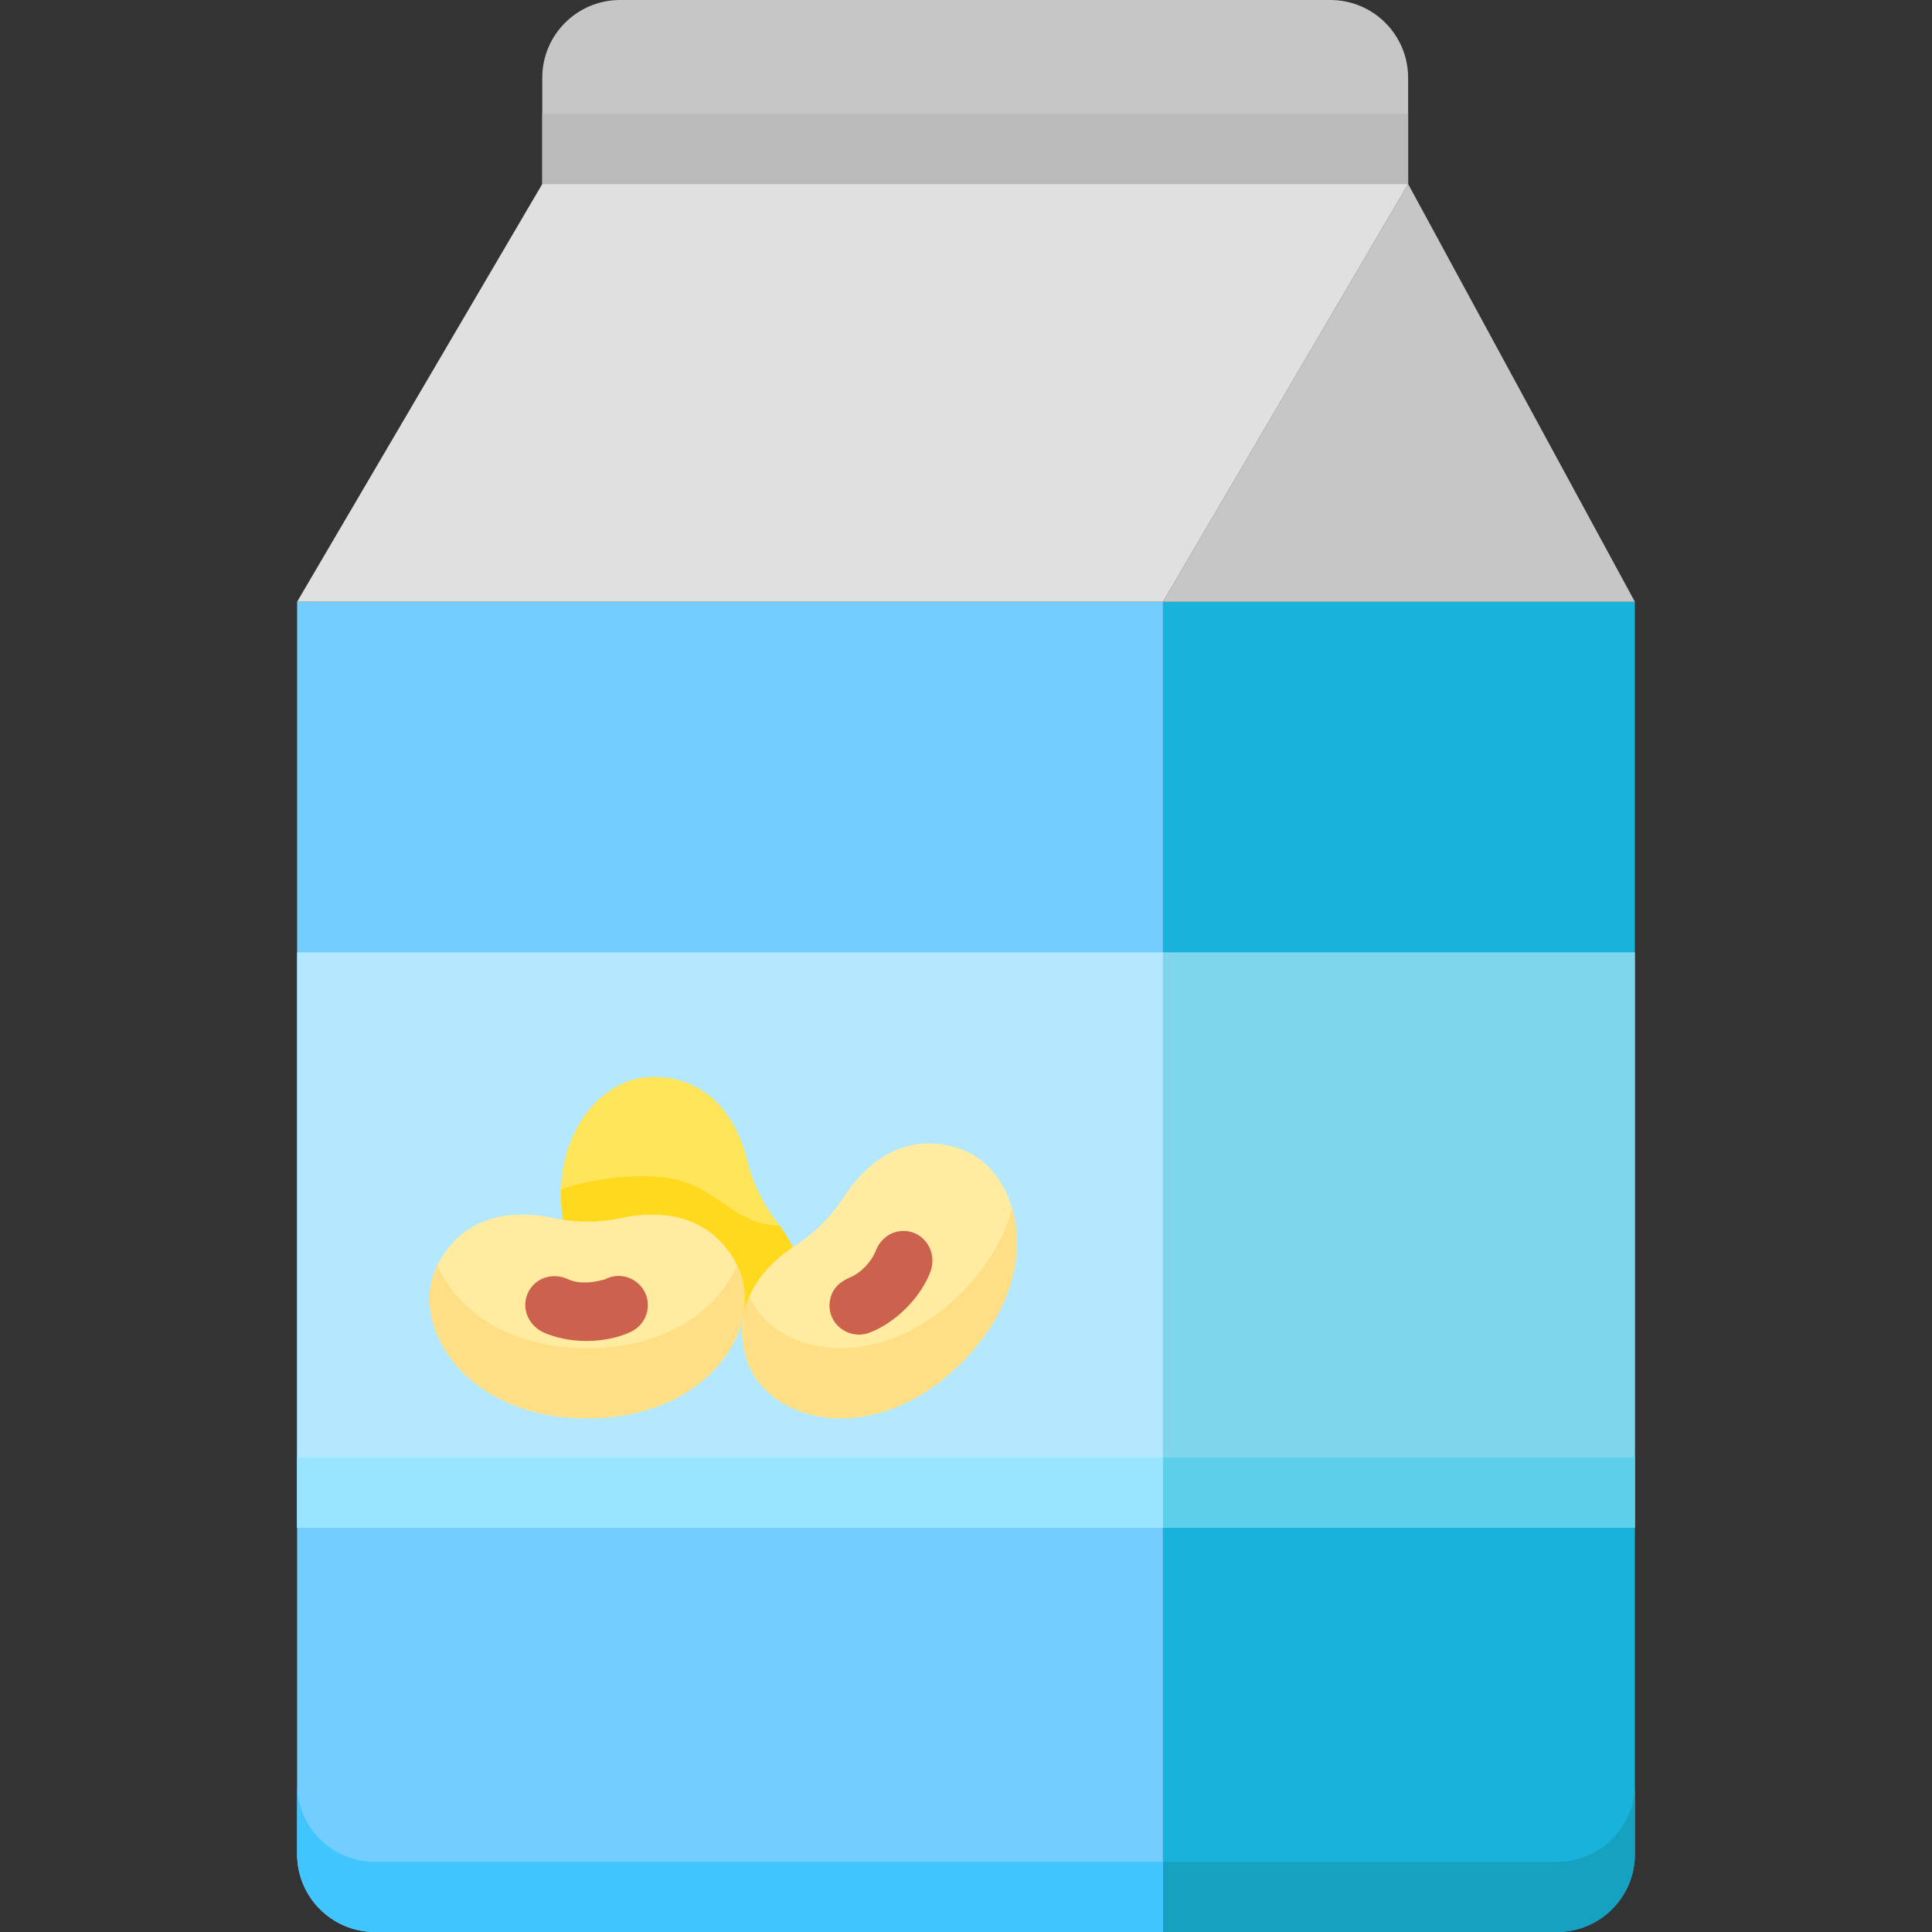 <svg id="Capa_1" enable-background="new 0 0 512 512" height="512" viewBox="0 0 512 512" width="512" xmlns="http://www.w3.org/2000/svg"><rect x="0" y="0" width="512" height="512" fill="#333333" stroke="none"/><path d="m143.706 48.761h229.466v-28.136c-.001-11.391-9.235-20.625-20.626-20.625h-188.215c-11.391 0-20.625 9.234-20.625 20.625z" fill="#c6c6c6"/><path d="m143.706 30.18h229.466v18.581h-229.466z" fill="#bababa"/><path d="m308.201 512h104.438c11.391 0 20.625-9.234 20.625-20.625v-331.896h-125.063z" fill="#19b2db"/><path d="m412.639 493.419h-104.438v18.581h104.438c11.391 0 20.625-9.234 20.625-20.625v-18.581c0 11.391-9.234 20.625-20.625 20.625z" fill="#17a1c1"/><path d="m433.264 159.479-60.093-110.718-64.97 110.718z" fill="#c6c6c6"/><path d="m373.171 48.761h-229.465l-64.97 110.718h229.465z" fill="#e0e0e0"/><path d="m308.201 512h-208.84c-11.391 0-20.625-9.234-20.625-20.625v-331.896h229.466v352.521z" fill="#73cdff"/><path d="m78.736 472.794v18.581c0 11.391 9.234 20.625 20.625 20.625h208.84v-18.581h-208.84c-11.391 0-20.625-9.234-20.625-20.625z" fill="#40c5ff"/><path d="m78.736 252.382h229.466v152.451h-229.466z" fill="#b3e8ff"/><path d="m308.201 252.382h125.063v152.451h-125.063z" fill="#7ed6ed" transform="matrix(-1 0 0 -1 741.466 657.214)"/><path d="m78.736 386.252h229.466v18.581h-229.466z" fill="#99e5ff"/><path d="m308.201 386.252h125.063v18.581h-125.063z" fill="#5ecfea"/><path d="m146.592 322.771c5.965 1.277 12.118 1.277 18.084 0 12.002-2.569 24.268-.044 30.63 12.377 7.987 15.594-6.904 40.725-39.672 40.725s-47.659-25.131-39.671-40.725c6.361-12.421 18.627-14.946 30.629-12.377z" fill="#ffeca1"/><path d="m155.633 357.292c-21.115 0-34.792-10.437-39.723-22.031-7.86 15.602 7.033 40.612 39.723 40.612s47.583-25.01 39.723-40.612c-4.93 11.594-18.607 22.031-39.723 22.031z" fill="#ffdf85"/><path d="m210.838 330.001c5.121-3.315 9.472-7.666 12.787-12.787 6.67-10.303 17.128-17.191 30.41-12.906 16.674 5.379 23.915 33.678.745 56.849-23.17 23.17-51.47 15.929-56.849-.745-4.284-13.282 2.604-23.74 12.907-30.411z" fill="#ffeca1"/><path d="m254.78 342.576c-22.383 22.383-49.548 16.384-56.217.919-2.177 4.933-2.668 10.605-.632 16.917 5.379 16.674 33.678 23.915 56.849.745 13.813-13.813 16.814-29.447 13.456-40.962-1.939 7.389-6.211 15.136-13.456 22.381z" fill="#ffdf85"/><path d="m195.305 335.148c2.122 4.144 2.606 8.96 1.588 13.798l.042-.03.002.002c1.259-7.621 6.407-13.857 13.157-18.423-1.144-2.3-2.571-4.521-4.209-6.625-3.748-4.813-6.428-10.352-7.877-16.278-2.915-11.923-10.53-21.864-24.482-22.181-14.295-.324-27.663 15.837-24.341 37.824 5.144.777 10.385.627 15.489-.465 12.004-2.568 24.269-.043 30.631 12.378z" fill="#ffe55a"/><path d="m195.305 335.148c2.122 4.144 2.606 8.96 1.588 13.798l.042-.03.002.002c1.259-7.621 6.407-13.857 13.157-18.423-1.144-2.3-2.571-4.521-4.209-6.625-3.748-4.813-6.428-10.352-7.877-16.278-2.915-11.923-10.53-21.864-24.482-22.181-14.295-.324-27.663 15.837-24.341 37.824 5.144.777 10.385.627 15.489-.465 12.004-2.568 24.269-.043 30.631 12.378z" fill="#ffe55a"/><path d="m195.305 335.148c2.122 4.144 2.607 8.96 1.588 13.798l.042-.03.002.002c1.259-7.621 6.407-13.858 13.157-18.423-.983-1.976-2.185-3.888-3.539-5.723-11.559-.013-16.25-9.778-27.725-12.262-9.74-2.108-24.065.327-30.137 2.738-.078 2.557.075 5.226.492 7.988 5.144.777 10.385.627 15.489-.465 12.004-2.569 24.269-.044 30.631 12.377z" fill="#ffd91d"/><g fill="#cc624e"><path d="m239.421 326.214c-3.506 0-6.292 2.318-7.433 5.517-1.222 2.826-3.938 5.711-6.84 6.84-1.846.868-3.418 1.859-4.423 3.746-.997 1.873-1.175 4.131-.491 6.139 1.434 4.206 6.293 6.381 10.388 4.631 1.453-.547 5.392-2.293 9.489-6.39 4.647-4.647 6.272-9.095 6.551-9.94 1.722-5.022-1.736-10.543-7.241-10.543z"/><path d="m163.945 338.132c-1.325 0-2.572.334-3.663.92-3.047.841-6.653 1.343-9.683-.013-3.939-1.92-8.787-.499-10.686 3.58-1.855 3.984.059 8.462 3.866 10.353.794.4 5.089 2.395 11.658 2.395 6.275 0 10.466-1.816 11.523-2.328 3.465-1.463 5.41-5.332 4.523-8.986-.835-3.435-4.005-5.921-7.538-5.921z"/></g></svg>